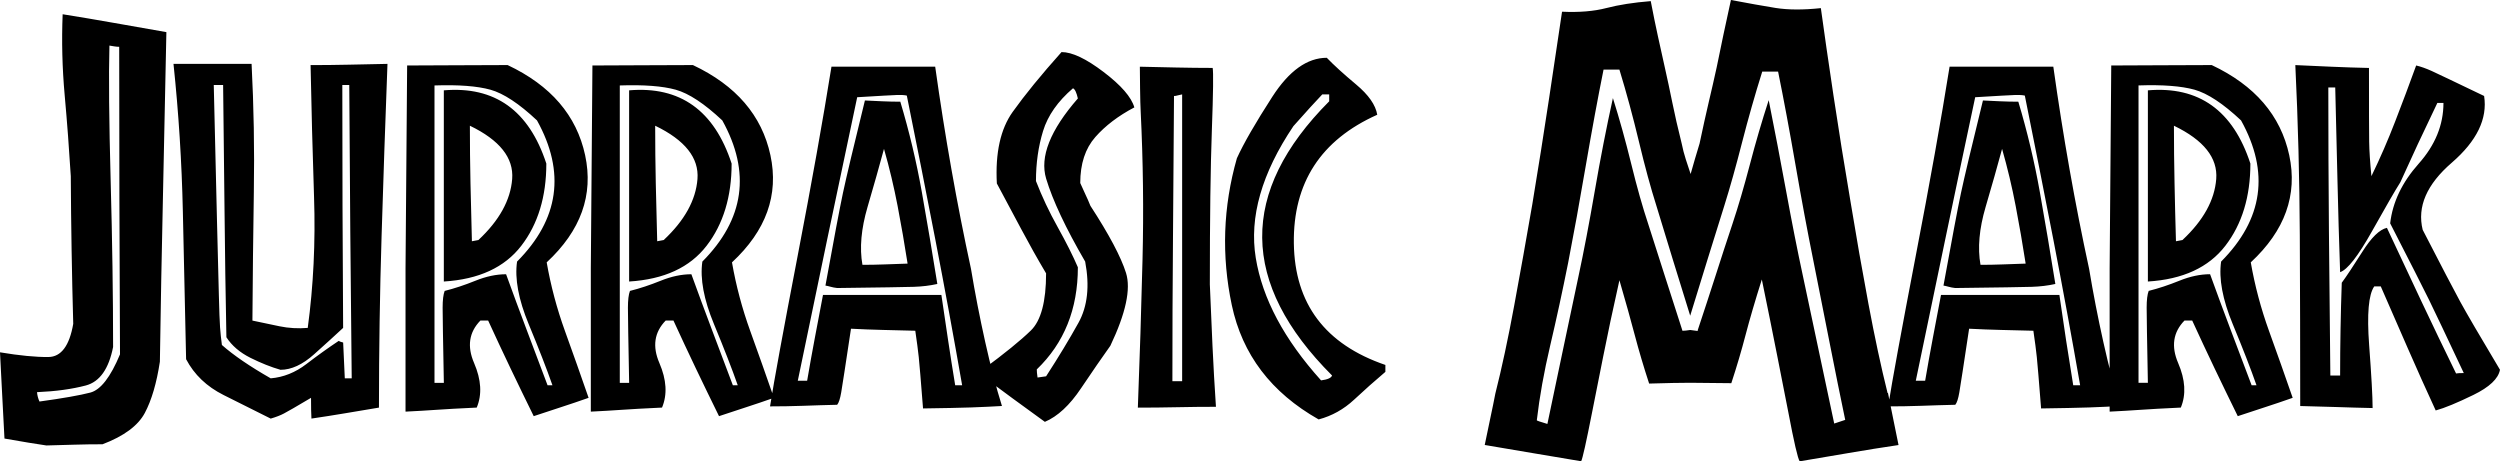 <svg xmlns="http://www.w3.org/2000/svg" viewBox="0 0 90.019 16.611"><path d="M1.67 16.04c-.342-.049-.845-.132-1.509-.249-.029-.508-.056-1.022-.081-1.546-.024-.521-.051-1.042-.08-1.559.703.117 1.284.174 1.743.169s.757-.404.894-1.195c-.049-1.767-.078-3.54-.088-5.317-.059-.967-.132-1.939-.22-2.915S2.217 1.479 2.256.513c.615.098 1.235.203 1.86.314.625.113 1.25.223 1.875.33-.039 1.983-.08 3.963-.124 5.94-.044 1.979-.081 3.953-.11 5.926-.117.771-.298 1.387-.542 1.846s-.752.835-1.523 1.128c-.342 0-.681.005-1.018.015s-.672.018-1.004.028zm-.249-1.582c.85-.117 1.46-.225 1.831-.322s.728-.557 1.069-1.377c-.01-1.846-.017-3.691-.022-5.537s-.007-3.692-.007-5.537c-.059 0-.117-.005-.176-.015s-.117-.02-.176-.029c-.029 1.084-.014 2.702.044 4.856.059 2.152.088 4.152.088 5.998-.156.791-.483 1.252-.981 1.385-.498.131-1.084.212-1.758.241.01.117.039.23.088.337zm8.327.615c-.527-.264-1.094-.547-1.699-.85s-1.055-.732-1.348-1.289c-.039-1.777-.078-3.552-.117-5.324-.039-1.773-.151-3.543-.337-5.31h2.812c.079 1.533.106 3.074.081 4.621-.024 1.549-.041 3.089-.051 4.622.322.068.647.137.974.205s.667.088 1.018.059c.205-1.514.281-3.083.227-4.71-.054-1.625-.095-3.21-.125-4.753.459 0 .918-.005 1.377-.015s.923-.02 1.392-.029c-.078 2.061-.149 4.123-.212 6.189-.063 2.064-.095 4.128-.095 6.188-.41.068-.818.137-1.223.205s-.808.132-1.208.19c-.01-.166-.015-.415-.015-.747-.527.313-.852.501-.974.563-.123.066-.282.127-.477.185zm0-1.45c.459-.039.886-.21 1.282-.513s.784-.581 1.165-.835c.029.02.083.039.161.059.01.273.029.703.059 1.289h.249c-.02-1.758-.037-3.516-.051-5.273s-.027-3.521-.037-5.288h-.25c0 1.465.002 2.922.007 4.373.005 1.449.012 2.907.022 4.372-.283.264-.632.581-1.047.952s-.818.557-1.208.557c-.342-.098-.703-.242-1.084-.432-.381-.191-.669-.438-.864-.74-.03-1.514-.052-3.026-.067-4.534-.015-1.51-.032-3.025-.051-4.549H7.697c.049 2.129.088 3.771.117 4.93.029 1.156.051 2.028.066 2.614s.029.981.044 1.187.037.415.066.63c.42.371 1.006.771 1.758 1.201zm9.47 1.362c-.283-.576-.562-1.15-.835-1.721-.273-.572-.542-1.146-.806-1.722h-.279c-.41.42-.486.931-.227 1.53.259.602.291 1.136.095 1.604-.625.029-1.111.057-1.458.081s-.715.046-1.106.065V9.653c.01-1.211.02-2.424.029-3.641.01-1.215.02-2.434.029-3.654.596 0 1.194-.002 1.794-.008.601-.004 1.208-.007 1.824-.007 1.553.732 2.483 1.814 2.791 3.245s-.154 2.717-1.384 3.859c.146.84.366 1.665.659 2.476s.576 1.611.85 2.402c-.332.117-.664.229-.996.337s-.657.216-.98.323zm.498-1.113h.176c-.205-.586-.491-1.32-.857-2.205-.366-.883-.505-1.633-.417-2.248 1.514-1.523 1.753-3.218.718-5.083-.645-.605-1.204-.974-1.677-1.106-.474-.131-1.145-.183-2.014-.153v10.708H15.982c-.029-1.523-.044-2.424-.044-2.703 0-.277.024-.48.073-.607.352-.088.72-.21 1.106-.366s.754-.234 1.106-.234c.244.674.491 1.341.74 1.999.248.658.499 1.324.753 1.998zm-3.735-3.735V6.695 3.253c1.836-.156 3.066.723 3.691 2.637 0 1.191-.3 2.178-.901 2.959s-1.53 1.21-2.79 1.288zm1.011-1.45c.098-.02.176-.034.234-.044.752-.703 1.157-1.436 1.216-2.197s-.449-1.401-1.523-1.919c0 .693.007 1.387.022 2.08s.031 1.386.051 2.08zm8.898 6.298c-.283-.576-.562-1.15-.835-1.721-.273-.572-.542-1.146-.806-1.722h-.279c-.41.42-.486.931-.227 1.53.259.602.291 1.136.095 1.604-.625.029-1.111.057-1.458.081s-.715.046-1.106.065V9.653c.01-1.211.02-2.424.029-3.641.01-1.215.02-2.434.029-3.654.596 0 1.194-.002 1.794-.008.601-.004 1.208-.007 1.824-.007 1.553.732 2.483 1.814 2.791 3.245s-.154 2.717-1.384 3.859c.146.84.366 1.665.659 2.476s.576 1.611.85 2.402c-.332.117-.664.229-.996.337s-.658.216-.98.323zm.498-1.113h.176c-.205-.586-.491-1.32-.857-2.205-.366-.883-.505-1.633-.417-2.248 1.514-1.523 1.753-3.218.718-5.083-.645-.605-1.204-.974-1.677-1.106-.474-.131-1.145-.183-2.014-.153v10.708H22.654c-.029-1.523-.044-2.424-.044-2.703 0-.277.024-.48.073-.607.352-.088.72-.21 1.106-.366s.754-.234 1.106-.234c.244.674.491 1.341.74 1.999.248.658.499 1.324.753 1.998zm-3.735-3.735V6.695 3.253c1.836-.156 3.066.723 3.691 2.637 0 1.191-.3 2.178-.901 2.959s-1.53 1.21-2.79 1.288zm1.011-1.45c.098-.02.176-.034.234-.044.752-.703 1.157-1.436 1.216-2.197s-.449-1.401-1.523-1.919c0 .693.007 1.387.022 2.08s.031 1.386.051 2.08zm12.414 5.932c-.322.02-.693.036-1.113.052-.42.014-.996.026-1.729.036-.078-.996-.129-1.611-.154-1.846s-.066-.552-.125-.952c-.391-.01-.779-.02-1.165-.029s-.769-.024-1.15-.044c-.195 1.299-.313 2.063-.352 2.292-.039.23-.088.379-.146.447-.41.01-.818.021-1.223.037-.405.014-.803.021-1.194.021.146-.928.476-2.725.989-5.391s.92-4.946 1.223-6.841H33.674c.352 2.51.781 4.937 1.289 7.28.146.879.317 1.758.513 2.637s.397 1.647.602 2.301zm-1.684-.747h.25c-.303-1.738-.623-3.477-.959-5.215s-.681-3.477-1.033-5.215c-.088-.02-.208-.026-.359-.021s-.627.031-1.428.08c-.361 1.699-.72 3.401-1.077 5.105s-.71 3.405-1.062 5.104H29.063c.088-.518.181-1.032.278-1.546.098-.512.195-1.027.293-1.545h4.263c.078.547.159 1.092.242 1.633.081.544.167 1.083.255 1.62zm-4.248-3.501c-.088-.01-.166-.024-.234-.044s-.132-.034-.19-.044c.303-1.67.513-2.78.63-3.333.117-.551.381-1.662.791-3.332.205.01.413.02.623.029s.427.015.652.015c.322 1.074.581 2.161.776 3.259.195 1.1.381 2.2.557 3.304-.264.059-.544.093-.842.103s-1.221.024-2.763.043zm.908-.835c.264 0 .53-.005.798-.015s.544-.02.828-.029c-.107-.693-.227-1.384-.359-2.073-.132-.688-.295-1.374-.491-2.058-.166.615-.364 1.313-.593 2.095s-.291 1.475-.183 2.08zm6.569 5.654c-.391-.283-.776-.564-1.157-.842-.381-.279-.757-.56-1.128-.843.02-.078.039-.146.059-.205.781-.576 1.355-1.042 1.721-1.399.366-.355.549-1.042.549-2.058-.313-.527-.613-1.062-.901-1.604-.288-.541-.579-1.086-.872-1.633-.059-1.104.132-1.963.571-2.578s1.025-1.333 1.758-2.153c.381 0 .886.239 1.516.718s.999.903 1.106 1.274c-.576.303-1.045.659-1.406 1.069s-.542.962-.542 1.655c.059.137.12.271.183.403.063.131.125.271.183.417.674 1.035 1.101 1.841 1.282 2.417s-.007 1.45-.564 2.622c-.293.41-.645.921-1.055 1.53-.409.613-.844 1.015-1.303 1.21zm-.264-1.596c.088-.01.19-.024.308-.044.449-.693.837-1.335 1.165-1.926s.408-1.326.242-2.205c-.703-1.211-1.172-2.207-1.406-2.988s.146-1.743 1.143-2.886c-.049-.215-.107-.337-.176-.366-.547.469-.906.981-1.077 1.538s-.256 1.157-.256 1.802c.215.557.476 1.111.784 1.662.308.553.549 1.033.725 1.443 0 1.504-.493 2.729-1.479 3.677-.002.058.008.156.027.293zm3.684-11.192c.43.01.864.02 1.304.029s.879.015 1.318.015c.029.146.02.892-.029 2.234s-.073 3.195-.073 5.559c.029.732.061 1.468.095 2.205s.076 1.472.125 2.204c-.469 0-.938.005-1.406.015s-.938.015-1.406.015c.068-1.777.125-3.552.168-5.325.044-1.771.022-3.552-.066-5.339-.01-.176-.017-.451-.022-.827s-.008-.638-.008-.785zm1.172 11.324h.351V8.57 3.399c-.059.01-.112.022-.161.036-.049.016-.093.022-.132.022-.01 1.719-.022 3.433-.037 5.142s-.021 3.418-.021 5.127zm5.266 1.377c-1.709-.967-2.751-2.339-3.127-4.116s-.315-3.54.183-5.288c.244-.537.669-1.274 1.274-2.212s1.26-1.406 1.963-1.406c.254.264.605.584 1.055.96s.704.739.762 1.091c-2.032.908-3.033 2.451-3.003 4.629s1.128 3.638 3.296 4.38v.249c-.381.322-.757.657-1.128 1.003-.372.346-.797.583-1.275.71zm.483-1.582c-3.32-3.32-3.354-6.611-.103-9.873v-.125-.124h-.249c-.225.234-.571.615-1.04 1.143-1.143 1.699-1.594 3.281-1.355 4.746s1.023 2.935 2.351 4.409c.235-.03.367-.089.396-.176zm20.397 2.504c-.596.088-1.191.183-1.787.286-.596.102-1.187.202-1.772.3-.068-.098-.205-.688-.41-1.772-.107-.547-.239-1.218-.396-2.014s-.342-1.717-.557-2.762c-.244.771-.439 1.438-.586 2s-.317 1.14-.513 1.735c-.654-.01-1.149-.015-1.487-.015-.336 0-.827.01-1.472.029-.195-.596-.366-1.172-.513-1.729s-.332-1.221-.557-1.992c-.234 1.045-.43 1.963-.586 2.754s-.288 1.455-.396 1.992c-.215 1.094-.347 1.685-.396 1.772-.586-.098-1.167-.195-1.743-.293s-1.152-.195-1.729-.293c.029-.146.091-.439.183-.879.094-.439.159-.762.198-.967.234-.928.462-1.987.681-3.179.221-1.191.438-2.407.652-3.647.215-1.299.415-2.563.601-3.794s.342-2.275.469-3.135c.615.029 1.147-.015 1.597-.132s.981-.2 1.597-.249c.088.459.173.879.257 1.26.082.381.168.767.256 1.157s.176.804.264 1.237c.088.436.2.926.337 1.473.039.195.088.384.146.564s.117.358.176.534c.049-.176.1-.354.153-.534s.11-.369.169-.564c.117-.557.228-1.052.329-1.486.104-.435.198-.853.286-1.253.078-.391.158-.778.241-1.165.085-.382.176-.805.273-1.264.615.117 1.15.212 1.604.286.455.072.999.075 1.634.007.117.859.269 1.907.454 3.142.186 1.236.391 2.513.615 3.831.205 1.25.42 2.476.645 3.677s.454 2.271.688 3.208h.015c.039.205.104.53.197.974.093.444.154.744.183.9zM64.025 2.578h-.571c-.264.84-.505 1.689-.726 2.549-.219.859-.432 1.616-.637 2.271-.205.645-.405 1.287-.601 1.926-.195.641-.405 1.321-.63 2.044-.225-.723-.435-1.401-.63-2.036s-.391-1.274-.586-1.919c-.205-.645-.415-1.416-.63-2.314s-.449-1.763-.703-2.593h-.571c-.205 1.016-.417 2.166-.638 3.449-.219 1.285-.432 2.454-.637 3.509-.205 1.025-.42 2.017-.645 2.974s-.386 1.855-.483 2.695c-.01.01.117.054.381.132.186-.898.371-1.782.557-2.651s.371-1.748.557-2.637c.195-.908.393-1.943.593-3.105s.418-2.275.652-3.34c.234.742.454 1.531.659 2.365.205.836.41 1.561.615 2.176.195.615.393 1.233.593 1.854s.413 1.281.638 1.984c.039 0 .081-.002.124-.008.045-.004.096-.012.154-.021.273.039.361.049.264.029.234-.703.451-1.367.652-1.992.199-.625.402-1.245.607-1.86s.412-1.323.623-2.124c.209-.801.437-1.577.681-2.329.215 1.074.425 2.171.63 3.288.205 1.119.405 2.132.601 3.04.352 1.67.728 3.442 1.128 5.317l.396-.132c-.176-.84-.358-1.745-.55-2.718-.189-.971-.388-1.97-.593-2.995-.215-1.064-.43-2.217-.645-3.457s-.424-2.365-.629-3.371zm12.312 12.041c-.322.02-.693.036-1.113.052-.42.014-.996.026-1.729.036-.078-.996-.13-1.611-.154-1.846s-.065-.552-.124-.952c-.391-.01-.779-.02-1.165-.029s-.769-.024-1.149-.044c-.195 1.299-.313 2.063-.352 2.292-.039.23-.088.379-.146.447-.41.01-.818.021-1.224.037-.405.014-.803.021-1.193.021.146-.928.477-2.725.988-5.391.514-2.666.921-4.946 1.224-6.841H73.935c.352 2.51.781 4.937 1.289 7.28.146.879.317 1.758.513 2.637s.395 1.647.6 2.301zm-1.685-.747h.249c-.303-1.738-.623-3.477-.959-5.215-.338-1.738-.682-3.477-1.033-5.215-.088-.02-.208-.026-.359-.021s-.627.031-1.428.08c-.361 1.699-.721 3.401-1.076 5.105-.357 1.704-.711 3.405-1.063 5.104H69.32c.088-.518.181-1.032.278-1.546.098-.512.195-1.027.293-1.545h4.263c.078.547.158 1.092.241 1.633.084.544.169 1.083.257 1.62zm-4.248-3.501c-.088-.01-.166-.024-.234-.044s-.132-.034-.19-.044c.303-1.67.513-2.78.63-3.333.117-.551.381-1.662.791-3.332.205.01.412.02.622.029s.428.015.652.015c.322 1.074.581 2.161.776 3.259.195 1.1.381 2.2.557 3.304-.264.059-.545.093-.843.103s-1.218.024-2.761.043zm.909-.835c.264 0 .529-.005.798-.015s.545-.02.828-.029c-.107-.693-.227-1.384-.359-2.073-.131-.688-.295-1.374-.49-2.058-.166.615-.364 1.313-.594 2.095s-.291 1.475-.183 2.08zm9.264 5.449c-.283-.576-.562-1.15-.835-1.721-.273-.572-.542-1.146-.806-1.722h-.278c-.41.42-.486.931-.228 1.53.259.602.291 1.136.096 1.604-.625.029-1.111.057-1.457.081-.348.024-.716.046-1.106.065V9.653c.01-1.211.02-2.424.029-3.641.01-1.215.02-2.434.029-3.654.596 0 1.194-.002 1.794-.008.602-.004 1.209-.007 1.824-.007 1.553.732 2.482 1.814 2.791 3.245.307 1.431-.154 2.717-1.385 3.859.146.84.366 1.665.659 2.476s.576 1.611.85 2.402c-.332.117-.664.229-.996.337s-.659.216-.981.323zm.498-1.113h.176c-.205-.586-.49-1.32-.857-2.205-.365-.883-.505-1.633-.417-2.248 1.514-1.523 1.753-3.218.718-5.083-.645-.606-1.205-.974-1.678-1.107-.474-.131-1.145-.183-2.014-.153v10.708H77.34c-.029-1.523-.044-2.424-.044-2.703 0-.277.024-.48.073-.607.352-.088.72-.21 1.106-.366.385-.156.754-.234 1.105-.234.244.674.49 1.341.74 1.999.249.659.501 1.325.755 1.999zm-3.735-3.735V6.695 3.253c1.836-.156 3.066.723 3.691 2.637 0 1.191-.3 2.178-.901 2.959-.6.78-1.53 1.21-2.79 1.288zm1.011-1.45c.098-.02.176-.034.234-.044.752-.703 1.157-1.436 1.216-2.197s-.449-1.401-1.523-1.919c0 .693.007 1.387.022 2.08.013.693.031 1.386.051 2.08zm9.353 6.093c-.342-.742-.677-1.486-1.003-2.234-.328-.746-.652-1.491-.975-2.233h-.235c-.205.293-.267.996-.184 2.109s.125 1.87.125 2.271c-.439-.01-.879-.021-1.318-.037-.439-.014-.869-.026-1.289-.036 0-2.051-.005-4.099-.015-6.146-.01-2.045-.063-4.089-.161-6.13.43.02.866.039 1.311.059s.892.034 1.341.044c0 1.445.002 2.332.007 2.658.005.328.032.74.081 1.238.313-.645.598-1.301.856-1.971.259-.668.511-1.34.755-2.014.166.039.352.105.557.197.205.094.835.394 1.89.901.127.82-.262 1.621-1.164 2.402-.904.781-1.253 1.587-1.048 2.417.674 1.309 1.125 2.173 1.354 2.593s.706 1.235 1.429 2.446c-.059.322-.379.625-.96.908s-1.032.47-1.354.558zm-3.794-1.259h.352c0-.557.005-1.113.015-1.67s.024-1.113.044-1.67c.166-.225.412-.596.74-1.113.326-.518.622-.806.886-.864.41.879.82 1.753 1.23 2.622s.83 1.743 1.26 2.622c.049-.01.142-.015.278-.015-.615-1.309-1.033-2.188-1.252-2.637-.221-.449-.687-1.367-1.399-2.754.088-.762.43-1.477 1.025-2.146.596-.668.894-1.398.894-2.189h-.22c-.498 1.035-.942 1.987-1.333 2.856-.186.293-.527.884-1.025 1.772s-.88 1.377-1.143 1.465c-.039-1.104-.071-2.209-.096-3.318-.024-1.107-.051-2.219-.08-3.332h-.249c0 1.729.007 3.457.022 5.186.014 1.727.032 3.456.051 5.185z"/></svg>
